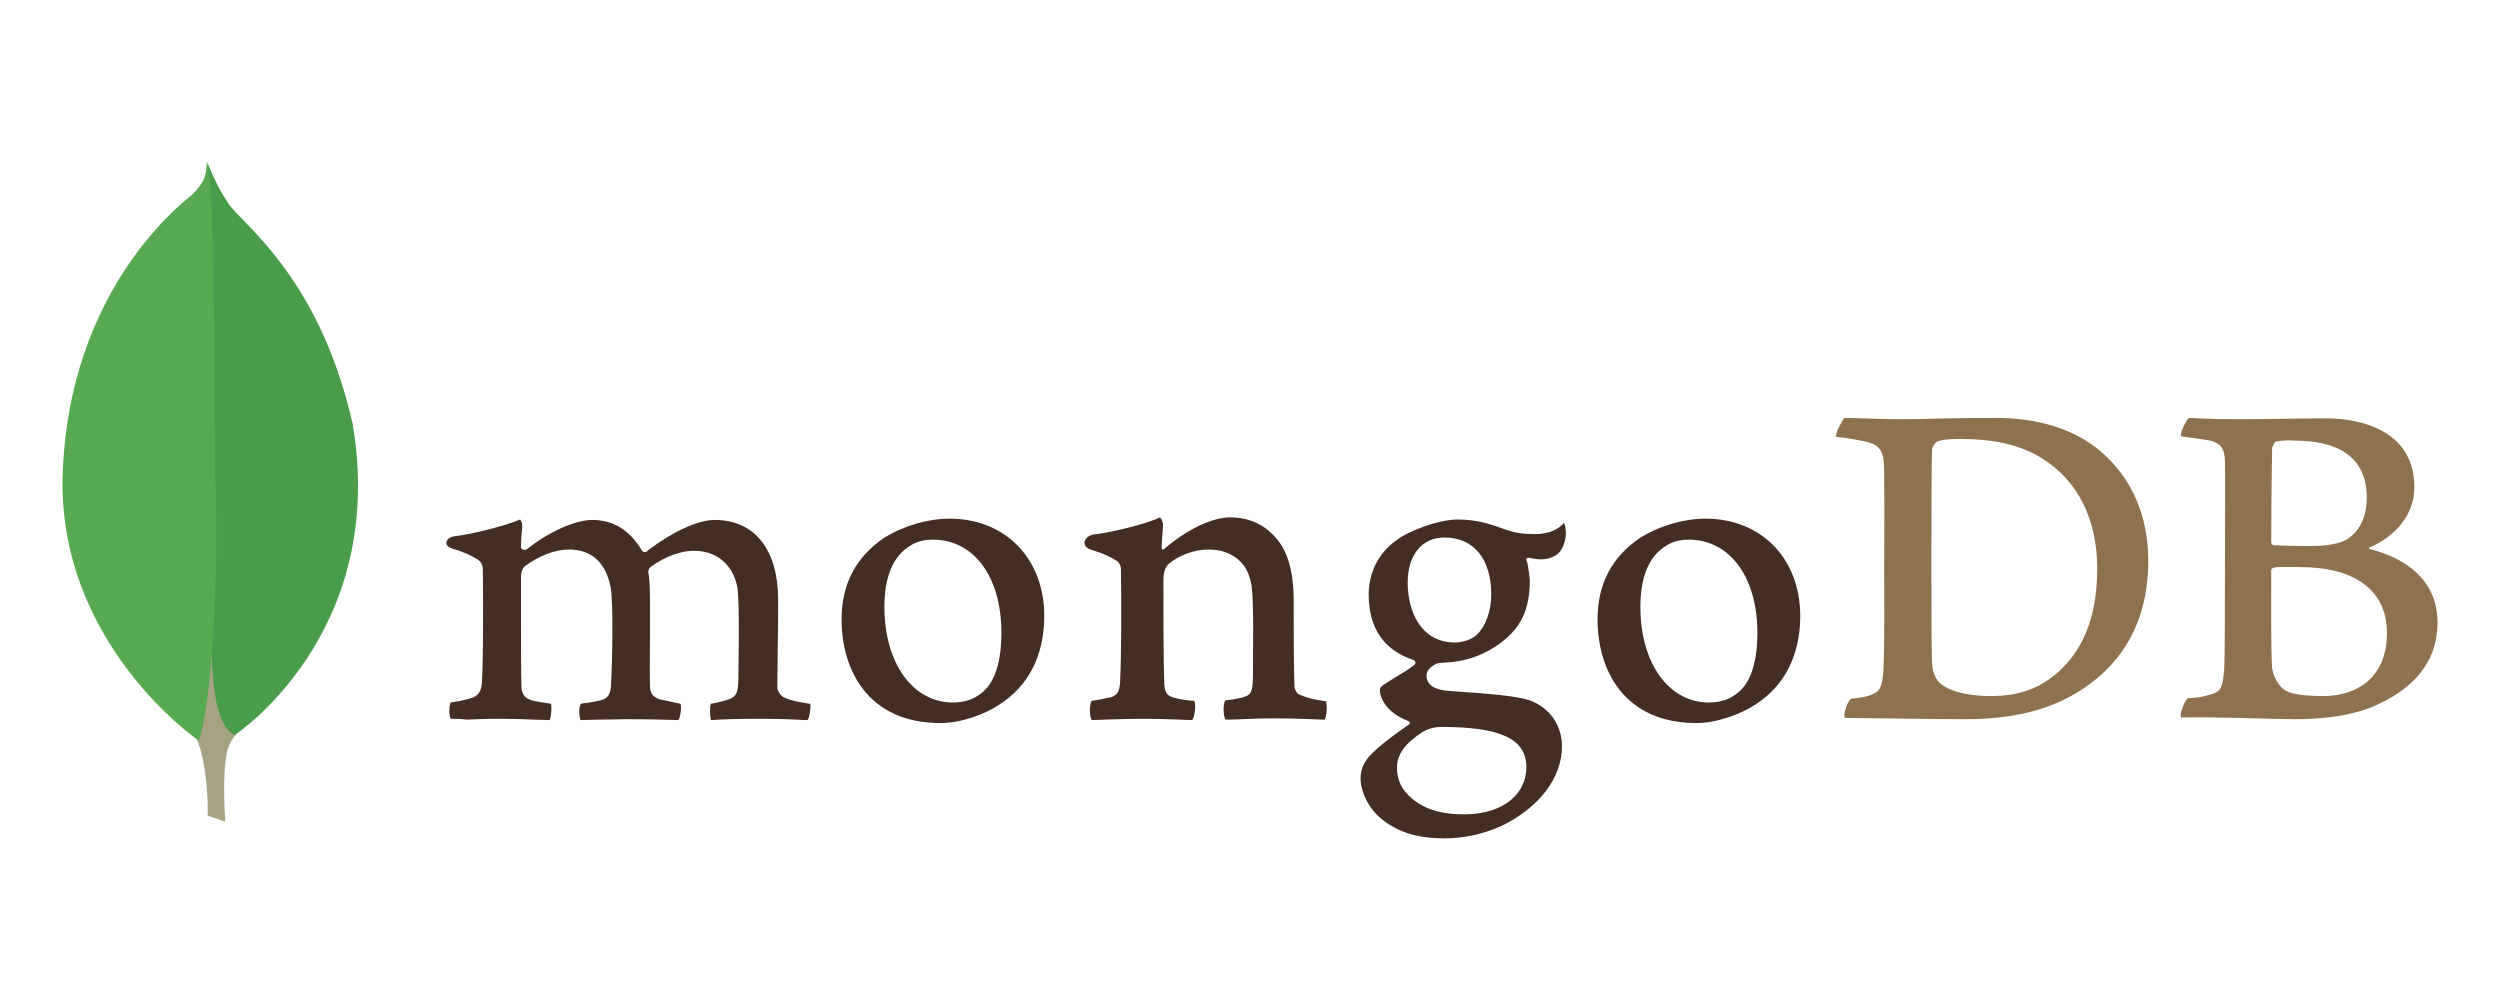<svg width="100" height="40" viewBox="0 0 160 56" fill="none" xmlns="http://www.w3.org/2000/svg">
<path fill-rule="evenodd" clip-rule="evenodd" d="M145.688 24.255C145.551 24.283 145.414 24.584 145.414 24.749C145.386 25.846 145.359 28.753 145.359 30.728C145.359 30.783 145.441 30.893 145.523 30.893C145.935 30.92 146.922 30.948 147.772 30.948C148.952 30.948 149.637 30.783 150.021 30.619C151.009 30.125 151.475 29.055 151.475 27.876C151.475 25.215 149.61 24.2 146.84 24.2C146.648 24.173 146.099 24.173 145.688 24.255ZM152.764 36.515C152.764 33.8 150.762 32.291 147.141 32.291C146.977 32.291 145.825 32.264 145.551 32.319C145.468 32.346 145.359 32.401 145.359 32.484C145.359 34.431 145.331 37.53 145.414 38.737C145.468 39.258 145.852 39.999 146.319 40.218C146.812 40.492 147.937 40.547 148.705 40.547C150.872 40.547 152.764 39.341 152.764 36.515ZM140.093 22.747C140.367 22.747 141.19 22.829 143.302 22.829C145.304 22.829 146.895 22.774 148.842 22.774C151.228 22.774 154.52 23.625 154.52 27.19C154.52 28.945 153.285 30.344 151.667 31.03C151.585 31.057 151.585 31.112 151.667 31.14C153.971 31.716 156.001 33.142 156.001 35.83C156.001 38.463 154.355 40.136 151.969 41.178C150.515 41.809 148.705 42.028 146.867 42.028C145.468 42.028 141.711 41.864 139.626 41.919C139.407 41.836 139.818 40.849 140.01 40.684C140.504 40.657 140.888 40.63 141.409 40.465C142.15 40.273 142.232 40.054 142.342 38.929C142.397 37.969 142.397 34.568 142.397 32.154C142.397 28.836 142.424 26.587 142.397 25.49C142.369 24.639 142.067 24.365 141.464 24.2C140.998 24.118 140.23 24.008 139.599 23.926C139.462 23.789 139.928 22.856 140.093 22.747ZM124.267 39.807C124.925 40.328 126.214 40.547 127.366 40.547C128.847 40.547 130.328 40.273 131.755 38.984C133.208 37.667 134.223 35.638 134.223 32.401C134.223 29.302 133.044 26.779 130.63 25.298C129.259 24.447 127.503 24.091 125.474 24.091C124.87 24.091 124.294 24.118 123.938 24.283C123.855 24.338 123.663 24.584 123.663 24.721C123.609 25.27 123.609 29.494 123.609 31.962C123.609 34.513 123.609 38.079 123.663 38.49C123.663 38.902 123.855 39.532 124.267 39.807ZM118.041 22.747C118.562 22.747 120.564 22.829 121.524 22.829C123.252 22.829 124.486 22.747 127.75 22.747C130.493 22.747 132.797 23.487 134.442 24.886C136.445 26.614 137.487 29 137.487 31.908C137.487 36.049 135.594 38.435 133.702 39.807C131.81 41.206 129.341 42.028 125.83 42.028C123.965 42.028 120.756 41.974 118.096 41.946H118.068C117.931 41.699 118.288 40.739 118.507 40.712C119.22 40.63 119.412 40.602 119.769 40.465C120.345 40.246 120.454 39.944 120.537 38.929C120.619 37.037 120.591 34.76 120.591 32.182C120.591 30.344 120.619 26.751 120.564 25.599C120.482 24.639 120.071 24.392 119.248 24.228C118.836 24.146 118.288 24.036 117.52 23.954C117.41 23.762 117.904 22.911 118.041 22.747Z" fill="#8E714E"/>
<path fill-rule="evenodd" clip-rule="evenodd" d="M84.853 40.878C84.167 40.795 83.674 40.686 83.07 40.411C82.988 40.356 82.851 40.082 82.851 39.972C82.796 39.013 82.796 36.27 82.796 34.432C82.796 32.951 82.549 31.662 81.918 30.757C81.177 29.714 80.108 29.111 78.737 29.111C77.53 29.111 75.911 29.934 74.567 31.086C74.54 31.113 74.321 31.305 74.348 31.004C74.348 30.702 74.403 30.099 74.43 29.687C74.458 29.303 74.238 29.111 74.238 29.111C73.361 29.55 70.892 30.126 69.987 30.208C69.329 30.345 69.164 30.976 69.85 31.196H69.877C70.618 31.415 71.112 31.662 71.495 31.909C71.77 32.128 71.742 32.43 71.742 32.677C71.77 34.734 71.77 37.888 71.688 39.616C71.66 40.302 71.468 40.548 70.975 40.658L71.029 40.631C70.645 40.713 70.344 40.795 69.877 40.85C69.713 41.015 69.713 41.892 69.877 42.084C70.179 42.084 71.77 42.002 73.087 42.002C74.897 42.002 75.829 42.084 76.296 42.084C76.487 41.865 76.542 41.042 76.433 40.85C75.911 40.823 75.527 40.768 75.171 40.658C74.677 40.548 74.54 40.302 74.513 39.726C74.458 38.272 74.458 35.2 74.458 33.116C74.458 32.539 74.622 32.265 74.787 32.101C75.418 31.552 76.433 31.168 77.338 31.168C78.215 31.168 78.791 31.442 79.23 31.799C79.834 32.293 80.025 33.006 80.108 33.527C80.245 34.706 80.19 37.038 80.19 39.067C80.19 40.164 80.108 40.439 79.697 40.576C79.504 40.658 79.011 40.768 78.435 40.823C78.243 41.015 78.298 41.865 78.435 42.057C79.23 42.057 80.163 41.975 81.534 41.975C83.234 41.975 84.332 42.057 84.771 42.057C84.908 41.892 84.963 41.097 84.853 40.878H84.853ZM92.45 30.4C90.997 30.4 90.092 31.525 90.092 33.28C90.092 35.063 90.887 37.12 93.136 37.12C93.52 37.12 94.233 36.955 94.562 36.572C95.083 36.078 95.44 35.09 95.44 34.048C95.44 31.772 94.315 30.4 92.45 30.4ZM92.258 42.523C91.71 42.523 91.326 42.688 91.079 42.825C89.927 43.565 89.406 44.279 89.406 45.129C89.406 45.924 89.707 46.555 90.366 47.104C91.161 47.789 92.258 48.119 93.657 48.119C96.455 48.119 97.689 46.61 97.689 45.129C97.689 44.087 97.168 43.401 96.098 43.017C95.33 42.688 93.931 42.523 92.258 42.523ZM92.45 49.654C90.777 49.654 89.57 49.298 88.528 48.502C87.513 47.734 87.075 46.583 87.075 45.787C87.075 45.568 87.129 44.964 87.623 44.416C87.925 44.087 88.583 43.456 90.147 42.386C90.201 42.359 90.229 42.331 90.229 42.276C90.229 42.221 90.174 42.167 90.119 42.139C88.83 41.646 88.446 40.85 88.336 40.411V40.356C88.309 40.192 88.254 40.027 88.501 39.863C88.693 39.726 88.967 39.561 89.269 39.369C89.735 39.095 90.229 38.793 90.53 38.546C90.585 38.491 90.585 38.437 90.585 38.382C90.585 38.327 90.53 38.272 90.475 38.245C88.556 37.614 87.596 36.187 87.596 34.048C87.596 32.649 88.227 31.387 89.351 30.592C90.119 29.989 92.039 29.248 93.301 29.248H93.383C94.672 29.276 95.385 29.55 96.4 29.907C96.948 30.099 97.47 30.181 98.183 30.181C99.252 30.181 99.719 29.852 100.103 29.468C100.13 29.522 100.185 29.66 100.212 30.016C100.24 30.373 100.13 30.894 99.856 31.278C99.636 31.579 99.143 31.799 98.649 31.799H98.512C98.018 31.744 97.799 31.689 97.799 31.689L97.689 31.744C97.662 31.799 97.689 31.854 97.716 31.936L97.744 31.991C97.799 32.238 97.908 32.978 97.908 33.17C97.908 35.419 97.003 36.407 96.043 37.147C95.111 37.833 94.041 38.272 92.834 38.382C92.807 38.382 92.697 38.382 92.45 38.409C92.313 38.409 92.121 38.437 92.094 38.437H92.066C91.847 38.491 91.298 38.766 91.298 39.232C91.298 39.643 91.545 40.137 92.725 40.219C92.971 40.247 93.218 40.247 93.493 40.274C95.056 40.384 97.003 40.521 97.908 40.823C99.17 41.289 99.966 42.413 99.966 43.758C99.966 45.787 98.512 47.68 96.098 48.859C94.919 49.38 93.739 49.654 92.45 49.654ZM108.084 30.537C107.508 30.537 106.987 30.674 106.603 30.949C105.533 31.607 104.985 32.924 104.985 34.843C104.985 38.437 106.795 40.96 109.373 40.96C110.141 40.96 110.744 40.74 111.266 40.302C112.061 39.643 112.473 38.327 112.473 36.489C112.473 32.924 110.69 30.537 108.084 30.537ZM108.578 42.276C103.915 42.276 102.242 38.848 102.242 35.639C102.242 33.39 103.147 31.662 104.957 30.427C106.246 29.632 107.782 29.194 109.154 29.194C112.719 29.194 115.215 31.744 115.215 35.419C115.215 37.915 114.228 39.89 112.335 41.097C111.43 41.7 109.867 42.276 108.578 42.276H108.578ZM59.702 30.537C59.126 30.537 58.605 30.674 58.221 30.949C57.151 31.607 56.602 32.924 56.602 34.843C56.602 38.437 58.413 40.96 60.991 40.96C61.759 40.96 62.362 40.74 62.883 40.302C63.679 39.643 64.09 38.327 64.09 36.489C64.09 32.924 62.335 30.537 59.702 30.537ZM60.196 42.276C55.533 42.276 53.86 38.848 53.86 35.639C53.86 33.39 54.765 31.662 56.575 30.427C57.864 29.632 59.4 29.194 60.771 29.194C64.337 29.194 66.833 31.744 66.833 35.419C66.833 37.915 65.846 39.89 63.953 41.097C63.075 41.7 61.512 42.276 60.196 42.276ZM28.846 42.002C28.791 41.92 28.736 41.673 28.763 41.371C28.763 41.152 28.818 41.015 28.846 40.96C29.422 40.878 29.723 40.795 30.052 40.713C30.601 40.576 30.82 40.274 30.848 39.589C30.93 37.943 30.93 34.816 30.903 32.649V32.594C30.903 32.348 30.903 32.046 30.601 31.826C30.162 31.552 29.641 31.305 28.955 31.113C28.708 31.031 28.544 30.894 28.571 30.729C28.571 30.565 28.736 30.373 29.093 30.318C29.998 30.236 32.356 29.66 33.289 29.248C33.344 29.303 33.426 29.468 33.426 29.687L33.399 29.989C33.371 30.291 33.344 30.647 33.344 31.004C33.344 31.113 33.453 31.196 33.563 31.196C33.618 31.196 33.673 31.168 33.728 31.141C35.483 29.769 37.074 29.276 37.897 29.276C39.241 29.276 40.283 29.907 41.078 31.223C41.133 31.305 41.188 31.333 41.27 31.333C41.325 31.333 41.407 31.305 41.435 31.25C43.053 30.016 44.671 29.276 45.741 29.276C48.292 29.276 49.8 31.168 49.8 34.377C49.8 35.282 49.8 36.462 49.773 37.532C49.773 38.491 49.745 39.369 49.745 40C49.745 40.137 49.937 40.576 50.239 40.658C50.623 40.85 51.144 40.932 51.83 41.042H51.857C51.912 41.234 51.803 41.947 51.693 42.084C51.528 42.084 51.281 42.084 51.007 42.057C50.486 42.029 49.745 42.002 48.923 42.002C47.222 42.002 46.344 42.029 45.494 42.084C45.439 41.865 45.412 41.207 45.494 41.042C45.988 40.96 46.235 40.878 46.536 40.795C47.085 40.631 47.222 40.384 47.25 39.671C47.25 39.15 47.359 34.706 47.195 33.637C47.03 32.539 46.207 31.25 44.397 31.25C43.711 31.25 42.642 31.525 41.599 32.32C41.545 32.375 41.49 32.512 41.49 32.594V32.622C41.599 33.198 41.599 33.856 41.599 34.871V36.654C41.599 37.888 41.572 39.04 41.599 39.918C41.599 40.521 41.956 40.658 42.258 40.768C42.422 40.795 42.532 40.823 42.669 40.85C42.916 40.905 43.163 40.96 43.547 41.042C43.602 41.152 43.602 41.508 43.519 41.81C43.492 41.975 43.437 42.057 43.41 42.084C42.477 42.057 41.517 42.029 40.118 42.029C39.707 42.029 38.994 42.057 38.39 42.057C37.897 42.057 37.43 42.084 37.156 42.084C37.129 42.029 37.074 41.838 37.074 41.536C37.074 41.289 37.129 41.097 37.184 41.042C37.321 41.015 37.43 40.987 37.568 40.987C37.897 40.932 38.171 40.878 38.445 40.823C38.911 40.686 39.076 40.439 39.103 39.835C39.186 38.464 39.268 34.542 39.076 33.554C38.747 31.964 37.842 31.168 36.388 31.168C35.538 31.168 34.468 31.579 33.591 32.238C33.453 32.348 33.344 32.622 33.344 32.869V34.487C33.344 36.462 33.344 38.93 33.371 40C33.399 40.329 33.508 40.713 34.139 40.85C34.276 40.878 34.496 40.932 34.77 40.96L35.264 41.042C35.319 41.207 35.291 41.865 35.181 42.084C34.907 42.084 34.578 42.057 34.194 42.057C33.618 42.029 32.877 42.002 32.055 42.002C31.095 42.002 30.409 42.029 29.86 42.057C29.476 42.002 29.175 42.002 28.846 42.002Z" fill="#442D22"/>
<path fill-rule="evenodd" clip-rule="evenodd" d="M14.418 48.584L13.294 48.2C13.294 48.2 13.431 42.468 11.374 42.056C10.002 40.466 11.593 -25.416 16.53 41.837C16.53 41.837 14.83 42.687 14.528 44.141C14.199 45.567 14.418 48.584 14.418 48.584Z" fill="#A6A385"/>
<path fill-rule="evenodd" clip-rule="evenodd" d="M15.021 43.044C15.021 43.044 24.867 36.571 22.564 23.104C20.342 13.313 15.103 10.104 14.527 8.869C13.896 7.992 13.293 6.456 13.293 6.456L13.705 33.691C13.705 33.719 12.854 42.029 15.021 43.044Z" fill="#499D4A"/>
<path fill-rule="evenodd" clip-rule="evenodd" d="M12.718 43.4C12.718 43.4 3.475 37.092 4.023 25.984C4.544 14.876 11.072 9.417 12.334 8.43C13.157 7.552 13.184 7.223 13.239 6.345C13.815 7.58 13.706 24.804 13.788 26.834C14.034 34.651 13.349 41.919 12.718 43.4Z" fill="#58AA50"/>
</svg>
